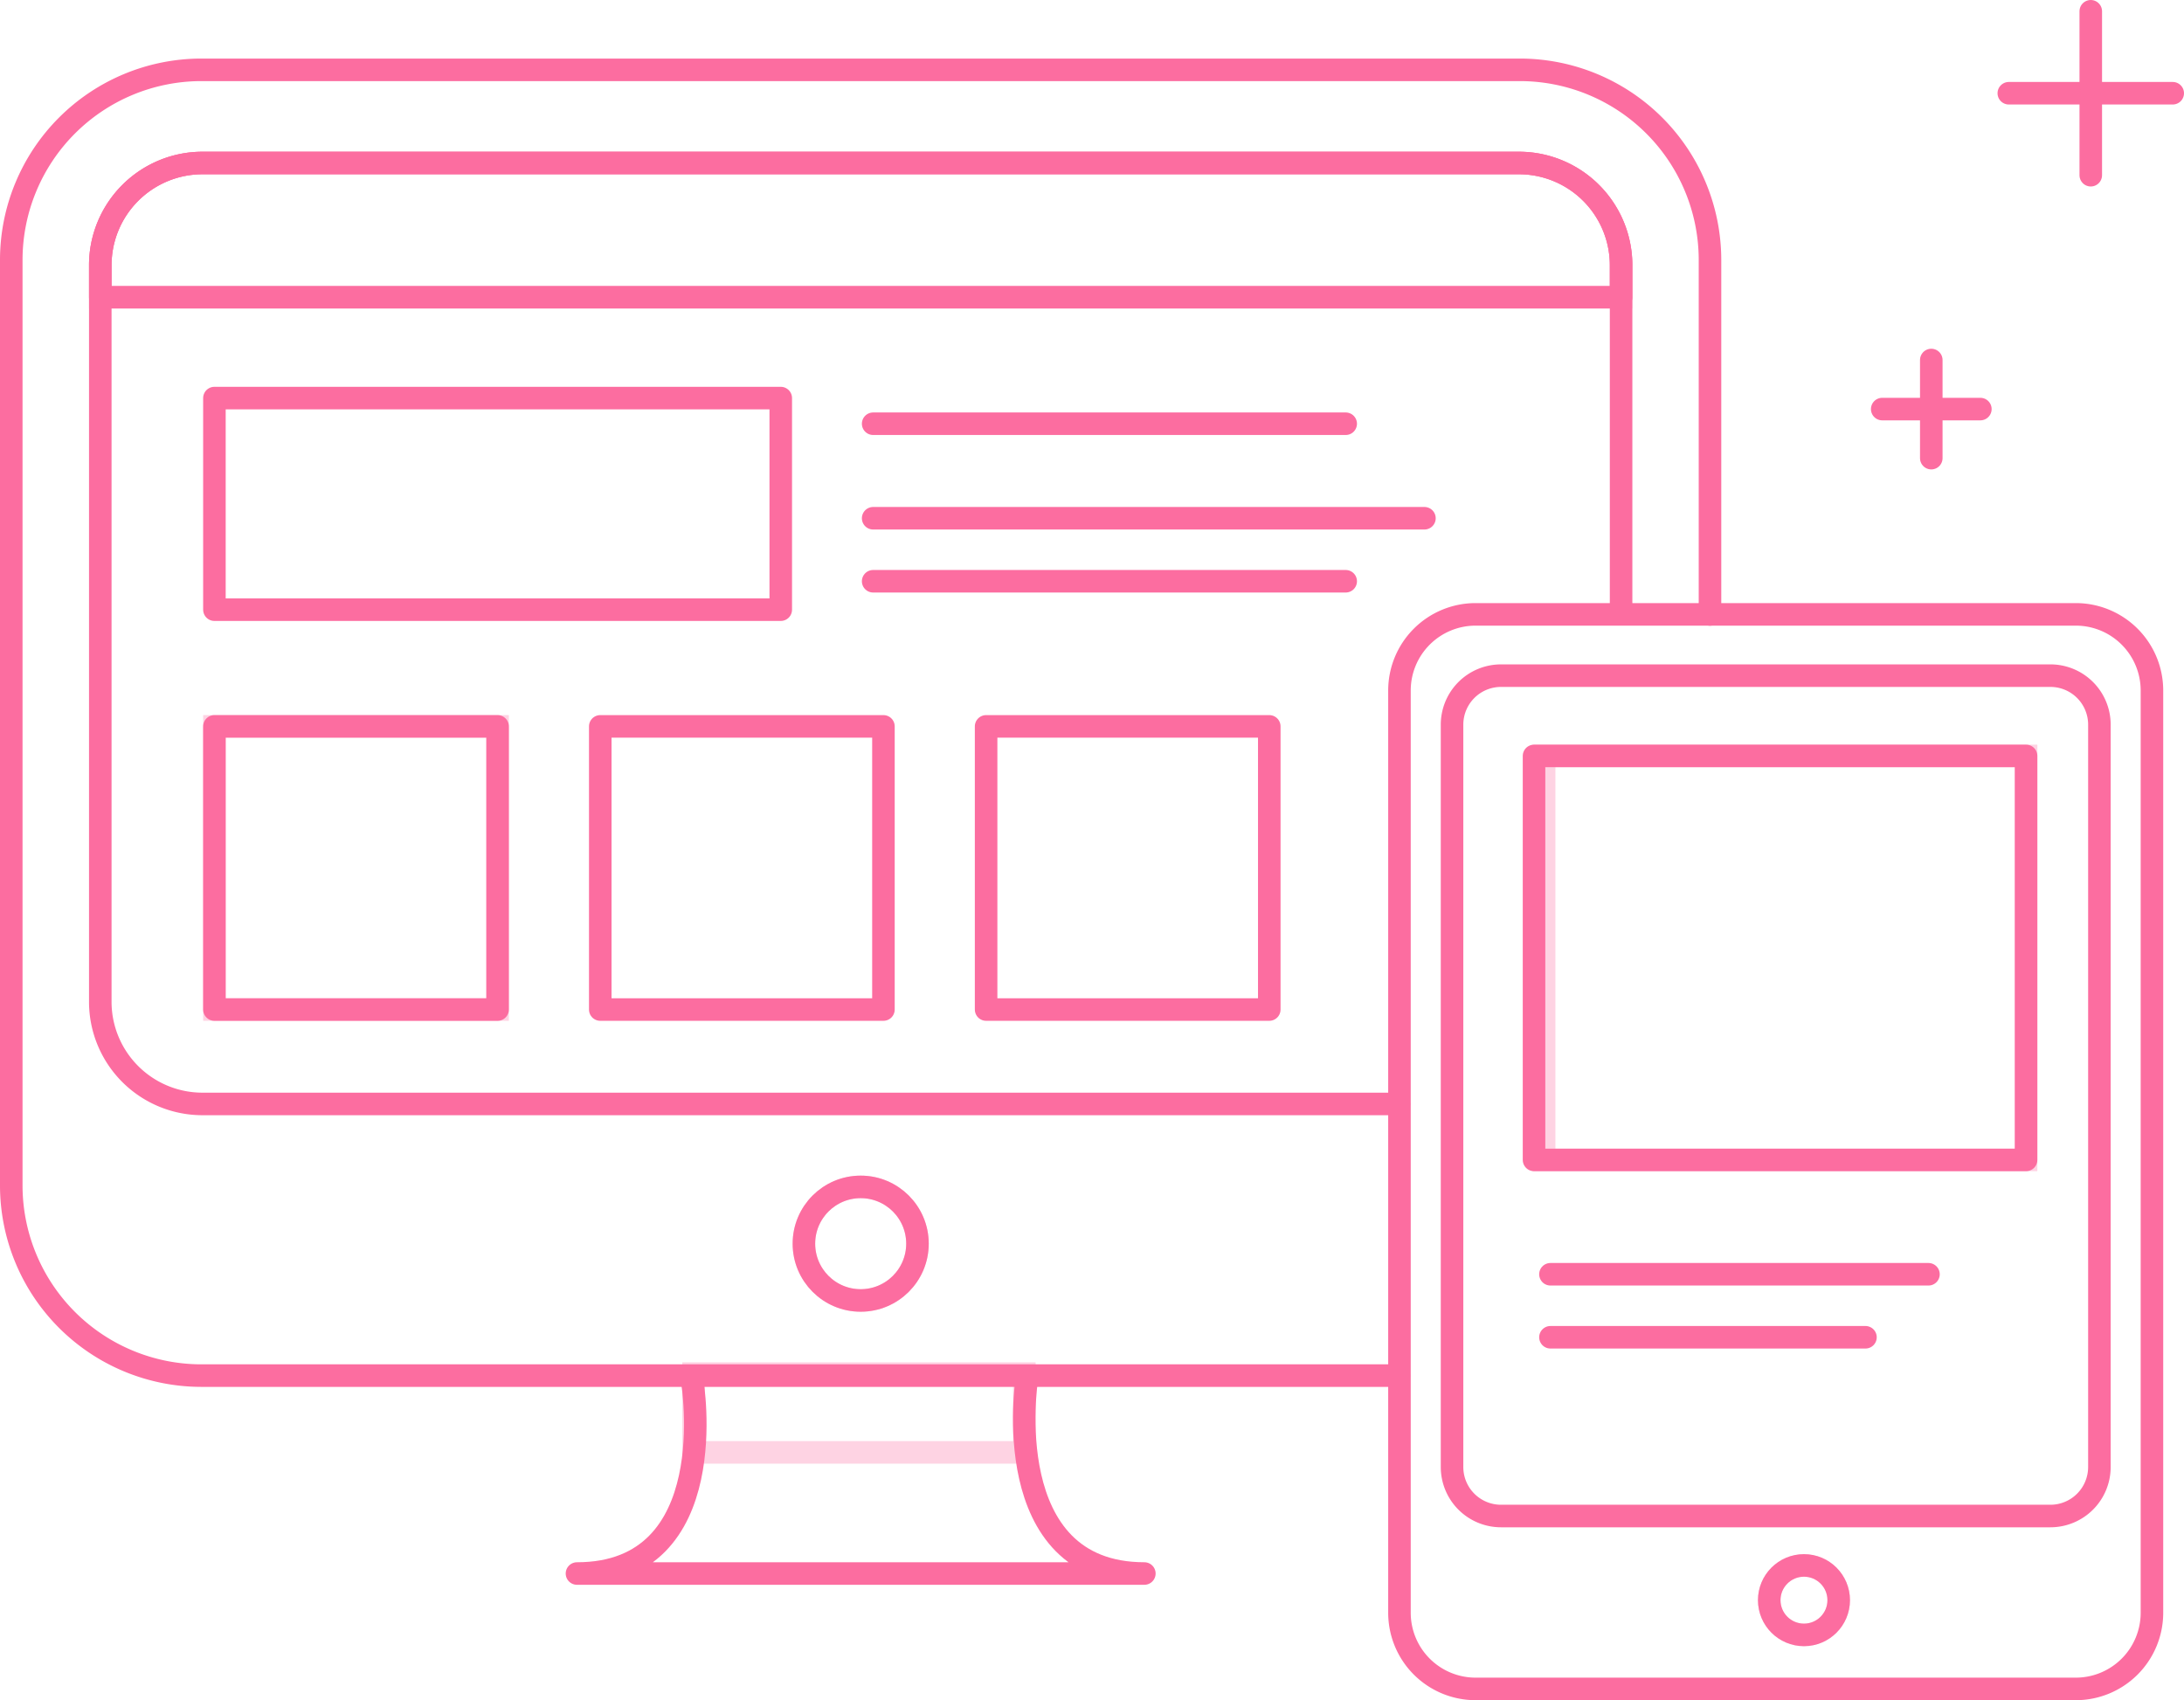 <svg xmlns="http://www.w3.org/2000/svg" width="96.887" height="75.425" viewBox="0 0 96.887 75.425">
  <g id="Web_Design" transform="translate(0.5 0.5)">
    <rect id="Rectangle_8" data-name="Rectangle 8" width="14.672" height="3.496" transform="translate(30.27 60.436)" fill="none" stroke="#fc6da0" stroke-width="1" opacity="0.3"/>
    <path id="Path_46" data-name="Path 46" d="M65.195,80.014H12.055A8.439,8.439,0,0,1,3.641,71.6V30.5a8.439,8.439,0,0,1,8.414-8.414H70.591A8.439,8.439,0,0,1,79,30.5V46.246" transform="translate(-3.641 -19.488)" fill="none" stroke="#fc6da0" stroke-linecap="round" stroke-linejoin="round" stroke-miterlimit="10" stroke-width="1"/>
    <path id="Path_47" data-name="Path 47" d="M66.9,69.743H13.813a4.533,4.533,0,0,1-4.52-4.52v-32.7A4.534,4.534,0,0,1,13.814,28H72.239a4.533,4.533,0,0,1,4.52,4.52V47.663" transform="translate(-5.344 -21.269)" fill="none" stroke="#fc6da0" stroke-linecap="round" stroke-linejoin="round" stroke-miterlimit="10" stroke-width="1"/>
    <path id="Path_48" data-name="Path 48" d="M9.292,33.952V32.518A4.534,4.534,0,0,1,13.813,28H72.238a4.533,4.533,0,0,1,4.52,4.52v1.435H9.292Z" transform="translate(-5.343 -21.269)" fill="none" stroke="#fc6da0" stroke-width="1" opacity="0.3"/>
    <path id="Path_49" data-name="Path 49" d="M9.292,33.952V32.518A4.534,4.534,0,0,1,13.813,28H72.238a4.533,4.533,0,0,1,4.52,4.52v1.435H9.292Z" transform="translate(-5.343 -21.269)" fill="none" stroke="#fc6da0" stroke-linecap="round" stroke-linejoin="round" stroke-miterlimit="10" stroke-width="1"/>
    <ellipse id="Ellipse_2" data-name="Ellipse 2" cx="2.519" cy="2.519" rx="2.519" ry="2.519" transform="translate(35.163 52.154)" fill="none" stroke="#fc6da0" stroke-width="1" opacity="0.3"/>
    <ellipse id="Ellipse_3" data-name="Ellipse 3" cx="2.519" cy="2.519" rx="2.519" ry="2.519" transform="translate(35.163 52.154)" fill="none" stroke="#fc6da0" stroke-linecap="round" stroke-linejoin="round" stroke-miterlimit="10" stroke-width="1"/>
    <path id="Path_50" data-name="Path 50" d="M59.509,105.247s-1.33,8.6,5.218,8.6H39.557c6.548,0,5.116-8.511,5.116-8.511" transform="translate(-14.461 -44.541)" fill="none" stroke="#fc6da0" stroke-linecap="round" stroke-linejoin="round" stroke-miterlimit="10" stroke-width="1"/>
    <rect id="Rectangle_9" data-name="Rectangle 9" width="25.124" height="9.387" transform="translate(9.012 17.16)" fill="none" stroke="#fc6da0" stroke-linecap="round" stroke-linejoin="round" stroke-miterlimit="10" stroke-width="1"/>
    <g id="Group_8" data-name="Group 8" transform="translate(38.235 18.298)">
      <line id="Line_13" data-name="Line 13" x2="20.963" fill="none" stroke="#fc6da0" stroke-linecap="round" stroke-linejoin="round" stroke-miterlimit="10" stroke-width="1"/>
      <line id="Line_14" data-name="Line 14" x2="24.456" transform="translate(0 4.193)" fill="none" stroke="#fc6da0" stroke-linecap="round" stroke-linejoin="round" stroke-miterlimit="10" stroke-width="1"/>
      <line id="Line_15" data-name="Line 15" x2="20.963" transform="translate(0 6.988)" fill="none" stroke="#fc6da0" stroke-linecap="round" stroke-linejoin="round" stroke-miterlimit="10" stroke-width="1"/>
    </g>
    <rect id="Rectangle_10" data-name="Rectangle 10" width="12.562" height="12.562" transform="translate(9.012 31.724)" fill="none" stroke="#fc6da0" stroke-width="1" opacity="0.3"/>
    <rect id="Rectangle_11" data-name="Rectangle 11" width="12.562" height="12.562" transform="translate(9.012 31.724)" fill="none" stroke="#fc6da0" stroke-linecap="round" stroke-linejoin="round" stroke-miterlimit="10" stroke-width="1"/>
    <rect id="Rectangle_12" data-name="Rectangle 12" width="12.562" height="12.562" transform="translate(26.129 31.724)" fill="none" stroke="#fc6da0" stroke-linecap="round" stroke-linejoin="round" stroke-miterlimit="10" stroke-width="1"/>
    <rect id="Rectangle_13" data-name="Rectangle 13" width="12.562" height="12.562" transform="translate(43.246 31.724)" fill="none" stroke="#fc6da0" stroke-linecap="round" stroke-linejoin="round" stroke-miterlimit="10" stroke-width="1"/>
    <path id="Path_51" data-name="Path 51" d="M121.787,104.328H95.143a3.379,3.379,0,0,1-3.369-3.369V60.027a3.379,3.379,0,0,1,3.369-3.369h26.644a3.379,3.379,0,0,1,3.369,3.369v40.931A3.379,3.379,0,0,1,121.787,104.328Z" transform="translate(-30.191 -29.903)" fill="none" stroke="#fc6da0" stroke-linecap="round" stroke-linejoin="round" stroke-miterlimit="10" stroke-width="1"/>
    <path id="Path_52" data-name="Path 52" d="M121.658,97.831H97.285a2.173,2.173,0,0,1-2.173-2.173V62.723a2.173,2.173,0,0,1,2.173-2.173h24.372a2.173,2.173,0,0,1,2.173,2.173V95.658A2.174,2.174,0,0,1,121.658,97.831Z" transform="translate(-31.196 -31.076)" fill="none" stroke="#fc6da0" stroke-linecap="round" stroke-linejoin="round" stroke-miterlimit="10" stroke-width="1"/>
    <ellipse id="Ellipse_4" data-name="Ellipse 4" cx="1.541" cy="1.541" rx="1.541" ry="1.541" transform="translate(77.987 68.947)" fill="none" stroke="#fc6da0" stroke-width="1" opacity="0.3"/>
    <ellipse id="Ellipse_5" data-name="Ellipse 5" cx="1.541" cy="1.541" rx="1.541" ry="1.541" transform="translate(77.987 68.947)" fill="none" stroke="#fc6da0" stroke-linecap="round" stroke-linejoin="round" stroke-miterlimit="10" stroke-width="1"/>
    <rect id="Rectangle_14" data-name="Rectangle 14" width="21.379" height="17.922" transform="translate(68.002 33.035)" fill="none" stroke="#fc6da0" stroke-width="1" opacity="0.3"/>
    <rect id="Rectangle_15" data-name="Rectangle 15" width="21.828" height="17.922" transform="translate(67.553 33.035)" fill="none" stroke="#fc6da0" stroke-linecap="round" stroke-linejoin="round" stroke-miterlimit="10" stroke-width="1"/>
    <line id="Line_16" data-name="Line 16" x2="16.77" transform="translate(68.281 56.03)" fill="none" stroke="#fc6da0" stroke-linecap="round" stroke-linejoin="round" stroke-miterlimit="10" stroke-width="1"/>
    <line id="Line_17" data-name="Line 17" x2="13.975" transform="translate(68.281 58.825)" fill="none" stroke="#fc6da0" stroke-linecap="round" stroke-linejoin="round" stroke-miterlimit="10" stroke-width="1"/>
    <g id="Group_9" data-name="Group 9" transform="translate(82.999 15.471)">
      <line id="Line_18" data-name="Line 18" y2="4.354" transform="translate(2.177)" fill="none" stroke="#fc6da0" stroke-linecap="round" stroke-linejoin="round" stroke-miterlimit="10" stroke-width="1"/>
      <line id="Line_19" data-name="Line 19" x1="4.354" transform="translate(0 2.177)" fill="none" stroke="#fc6da0" stroke-linecap="round" stroke-linejoin="round" stroke-miterlimit="10" stroke-width="1"/>
    </g>
    <g id="Group_10" data-name="Group 10" transform="translate(88.615 0)">
      <line id="Line_20" data-name="Line 20" y2="7.273" transform="translate(3.636)" fill="none" stroke="#fc6da0" stroke-linecap="round" stroke-linejoin="round" stroke-miterlimit="10" stroke-width="1"/>
      <line id="Line_21" data-name="Line 21" x1="7.272" transform="translate(0 3.636)" fill="none" stroke="#fc6da0" stroke-linecap="round" stroke-linejoin="round" stroke-miterlimit="10" stroke-width="1"/>
    </g>
  </g>
</svg>
